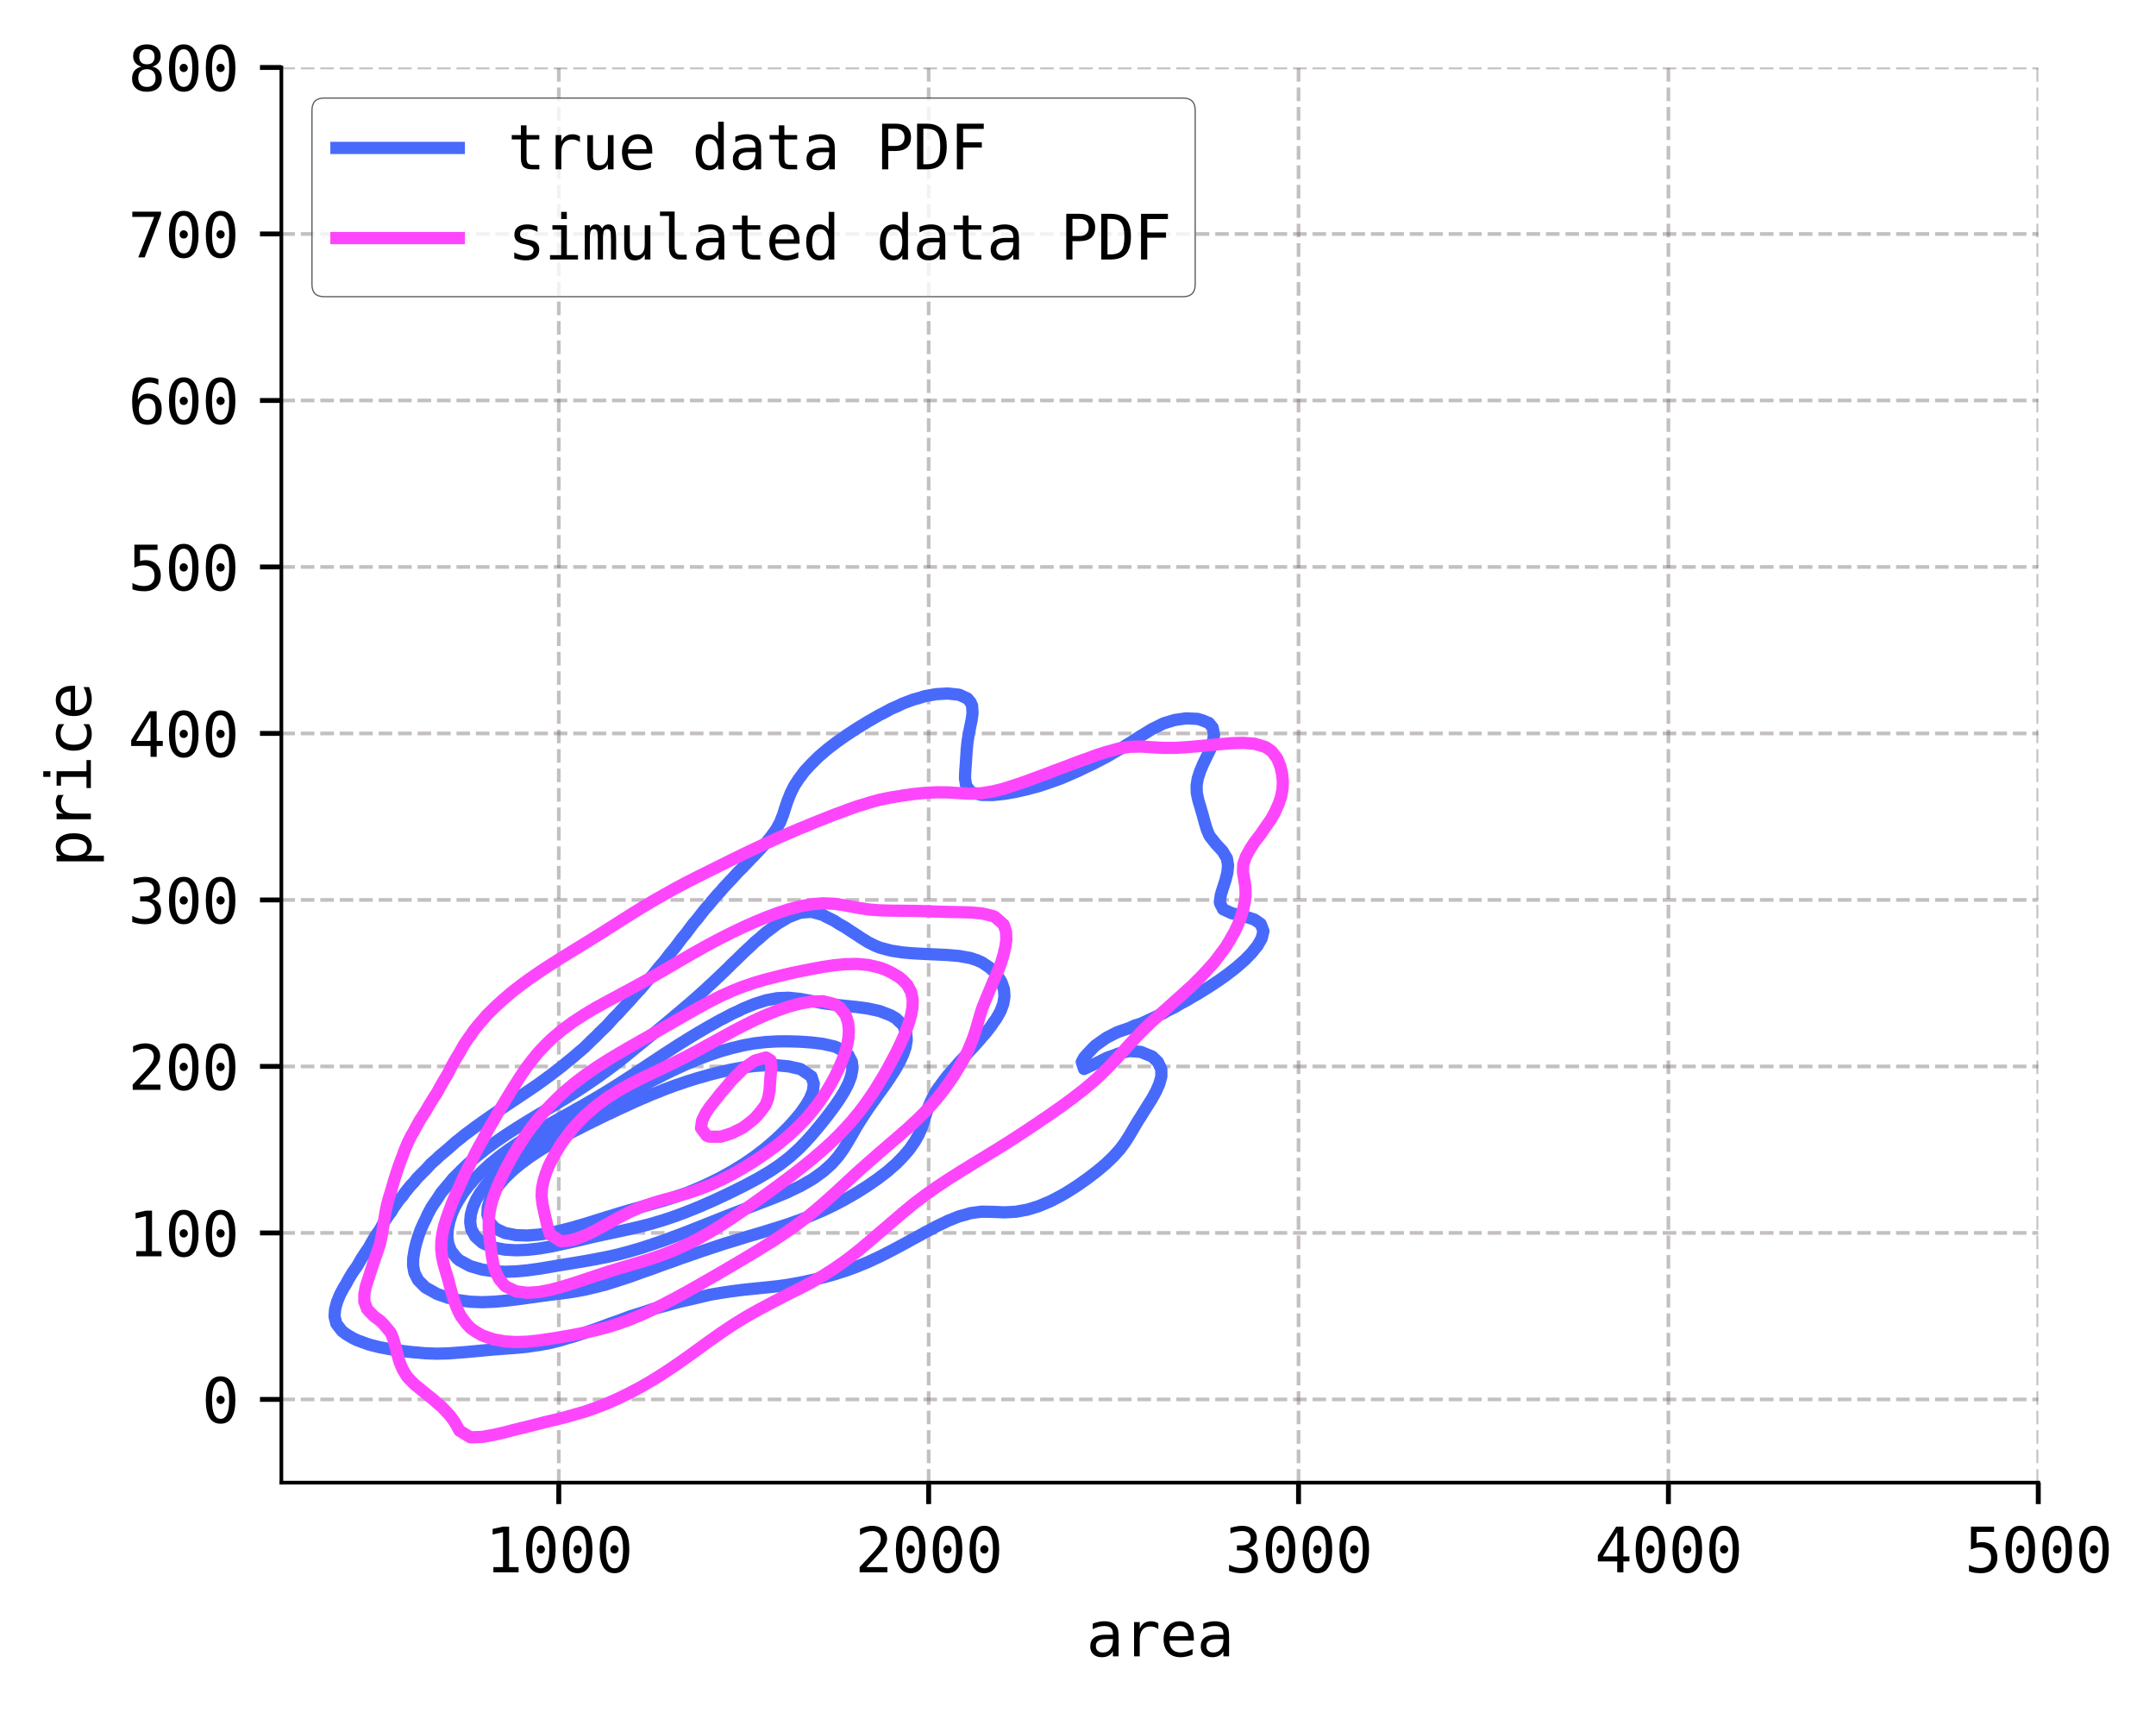 <?xml version="1.0" encoding="utf-8" standalone="no"?>
<!DOCTYPE svg PUBLIC "-//W3C//DTD SVG 1.1//EN"
  "http://www.w3.org/Graphics/SVG/1.1/DTD/svg11.dtd">
<svg xmlns:xlink="http://www.w3.org/1999/xlink" width="352.403pt" height="279.968pt" viewBox="0 0 352.403 279.968" xmlns="http://www.w3.org/2000/svg" version="1.1">
 <defs>
  <style type="text/css">*{stroke-linejoin: round; stroke-linecap: butt}</style>
 </defs>
 <g id="figure_1">
  <g id="patch_1">
   <path d="M 0 279.968 
L 352.403 279.968 
L 352.403 0 
L 0 0 
z
" style="fill: #ffffff"/>
  </g>
  <g id="axes_1">
   <g id="patch_2">
    <path d="M 45.992 242.306 
L 333.162 242.306 
L 333.162 11.026 
L 45.992 11.026 
z
" style="fill: #ffffff"/>
   </g>
   <g id="matplotlib.axis_1">
    <g id="xtick_1">
     <g id="line2d_1">
      <path d="M 91.335 242.306 
L 91.335 11.026 
" clip-path="url(#p66139f924a)" style="fill: none; stroke-dasharray: 2.22,0.96; stroke-dashoffset: 0; stroke: #6c6066; stroke-opacity: 0.4; stroke-width: 0.6"/>
     </g>
     <g id="line2d_2">
      <defs>
       <path id="m0b589cfbd1" d="M 0 0 
L 0 3.5 
" style="stroke: #000000; stroke-width: 0.8"/>
      </defs>
      <g>
       <use xlink:href="#m0b589cfbd1" x="91.335" y="242.306" style="stroke: #000000; stroke-width: 0.8"/>
      </g>
     </g>
     <g id="text_1">
      <!-- 1000 -->
      <g transform="translate(79.294 256.957) scale(0.1 -0.1)">
       <defs>
        <path id="DejaVuSansMono-31" d="M 844 531 
L 1825 531 
L 1825 4097 
L 769 3859 
L 769 4434 
L 1819 4666 
L 2450 4666 
L 2450 531 
L 3419 531 
L 3419 0 
L 844 0 
L 844 531 
z
" transform="scale(0.016)"/>
        <path id="DejaVuSansMono-30" d="M 1509 2344 
Q 1509 2516 1629 2641 
Q 1750 2766 1919 2766 
Q 2094 2766 2219 2641 
Q 2344 2516 2344 2344 
Q 2344 2169 2220 2047 
Q 2097 1925 1919 1925 
Q 1744 1925 1626 2044 
Q 1509 2163 1509 2344 
z
M 1925 4250 
Q 1484 4250 1267 3775 
Q 1050 3300 1050 2328 
Q 1050 1359 1267 884 
Q 1484 409 1925 409 
Q 2369 409 2586 884 
Q 2803 1359 2803 2328 
Q 2803 3300 2586 3775 
Q 2369 4250 1925 4250 
z
M 1925 4750 
Q 2672 4750 3055 4137 
Q 3438 3525 3438 2328 
Q 3438 1134 3055 521 
Q 2672 -91 1925 -91 
Q 1178 -91 797 521 
Q 416 1134 416 2328 
Q 416 3525 797 4137 
Q 1178 4750 1925 4750 
z
" transform="scale(0.016)"/>
       </defs>
       <use xlink:href="#DejaVuSansMono-31"/>
       <use xlink:href="#DejaVuSansMono-30" x="60.205"/>
       <use xlink:href="#DejaVuSansMono-30" x="120.41"/>
       <use xlink:href="#DejaVuSansMono-30" x="180.615"/>
      </g>
     </g>
    </g>
    <g id="xtick_2">
     <g id="line2d_3">
      <path d="M 151.792 242.306 
L 151.792 11.026 
" clip-path="url(#p66139f924a)" style="fill: none; stroke-dasharray: 2.22,0.96; stroke-dashoffset: 0; stroke: #6c6066; stroke-opacity: 0.4; stroke-width: 0.6"/>
     </g>
     <g id="line2d_4">
      <g>
       <use xlink:href="#m0b589cfbd1" x="151.792" y="242.306" style="stroke: #000000; stroke-width: 0.8"/>
      </g>
     </g>
     <g id="text_2">
      <!-- 2000 -->
      <g transform="translate(139.751 256.957) scale(0.1 -0.1)">
       <defs>
        <path id="DejaVuSansMono-32" d="M 1166 531 
L 3309 531 
L 3309 0 
L 475 0 
L 475 531 
Q 1059 1147 1496 1619 
Q 1934 2091 2100 2284 
Q 2413 2666 2522 2902 
Q 2631 3138 2631 3384 
Q 2631 3775 2401 3997 
Q 2172 4219 1772 4219 
Q 1488 4219 1175 4116 
Q 863 4013 513 3803 
L 513 4441 
Q 834 4594 1145 4672 
Q 1456 4750 1759 4750 
Q 2444 4750 2861 4386 
Q 3278 4022 3278 3431 
Q 3278 3131 3139 2831 
Q 3000 2531 2688 2169 
Q 2513 1966 2180 1606 
Q 1847 1247 1166 531 
z
" transform="scale(0.016)"/>
       </defs>
       <use xlink:href="#DejaVuSansMono-32"/>
       <use xlink:href="#DejaVuSansMono-30" x="60.205"/>
       <use xlink:href="#DejaVuSansMono-30" x="120.41"/>
       <use xlink:href="#DejaVuSansMono-30" x="180.615"/>
      </g>
     </g>
    </g>
    <g id="xtick_3">
     <g id="line2d_5">
      <path d="M 212.249 242.306 
L 212.249 11.026 
" clip-path="url(#p66139f924a)" style="fill: none; stroke-dasharray: 2.22,0.96; stroke-dashoffset: 0; stroke: #6c6066; stroke-opacity: 0.4; stroke-width: 0.6"/>
     </g>
     <g id="line2d_6">
      <g>
       <use xlink:href="#m0b589cfbd1" x="212.249" y="242.306" style="stroke: #000000; stroke-width: 0.8"/>
      </g>
     </g>
     <g id="text_3">
      <!-- 3000 -->
      <g transform="translate(200.208 256.957) scale(0.1 -0.1)">
       <defs>
        <path id="DejaVuSansMono-33" d="M 2425 2497 
Q 2884 2375 3128 2064 
Q 3372 1753 3372 1288 
Q 3372 644 2939 276 
Q 2506 -91 1741 -91 
Q 1419 -91 1084 -31 
Q 750 28 428 141 
L 428 769 
Q 747 603 1056 522 
Q 1366 441 1672 441 
Q 2191 441 2469 675 
Q 2747 909 2747 1350 
Q 2747 1756 2469 1995 
Q 2191 2234 1716 2234 
L 1234 2234 
L 1234 2753 
L 1716 2753 
Q 2150 2753 2394 2943 
Q 2638 3134 2638 3475 
Q 2638 3834 2411 4026 
Q 2184 4219 1766 4219 
Q 1488 4219 1191 4156 
Q 894 4094 569 3969 
L 569 4550 
Q 947 4650 1242 4700 
Q 1538 4750 1766 4750 
Q 2447 4750 2855 4408 
Q 3263 4066 3263 3500 
Q 3263 3116 3048 2859 
Q 2834 2603 2425 2497 
z
" transform="scale(0.016)"/>
       </defs>
       <use xlink:href="#DejaVuSansMono-33"/>
       <use xlink:href="#DejaVuSansMono-30" x="60.205"/>
       <use xlink:href="#DejaVuSansMono-30" x="120.41"/>
       <use xlink:href="#DejaVuSansMono-30" x="180.615"/>
      </g>
     </g>
    </g>
    <g id="xtick_4">
     <g id="line2d_7">
      <path d="M 272.705 242.306 
L 272.705 11.026 
" clip-path="url(#p66139f924a)" style="fill: none; stroke-dasharray: 2.22,0.96; stroke-dashoffset: 0; stroke: #6c6066; stroke-opacity: 0.4; stroke-width: 0.6"/>
     </g>
     <g id="line2d_8">
      <g>
       <use xlink:href="#m0b589cfbd1" x="272.705" y="242.306" style="stroke: #000000; stroke-width: 0.8"/>
      </g>
     </g>
     <g id="text_4">
      <!-- 4000 -->
      <g transform="translate(260.665 256.957) scale(0.1 -0.1)">
       <defs>
        <path id="DejaVuSansMono-34" d="M 2297 4091 
L 825 1625 
L 2297 1625 
L 2297 4091 
z
M 2194 4666 
L 2925 4666 
L 2925 1625 
L 3547 1625 
L 3547 1113 
L 2925 1113 
L 2925 0 
L 2297 0 
L 2297 1113 
L 319 1113 
L 319 1709 
L 2194 4666 
z
" transform="scale(0.016)"/>
       </defs>
       <use xlink:href="#DejaVuSansMono-34"/>
       <use xlink:href="#DejaVuSansMono-30" x="60.205"/>
       <use xlink:href="#DejaVuSansMono-30" x="120.41"/>
       <use xlink:href="#DejaVuSansMono-30" x="180.615"/>
      </g>
     </g>
    </g>
    <g id="xtick_5">
     <g id="line2d_9">
      <path d="M 333.162 242.306 
L 333.162 11.026 
" clip-path="url(#p66139f924a)" style="fill: none; stroke-dasharray: 2.22,0.96; stroke-dashoffset: 0; stroke: #6c6066; stroke-opacity: 0.4; stroke-width: 0.6"/>
     </g>
     <g id="line2d_10">
      <g>
       <use xlink:href="#m0b589cfbd1" x="333.162" y="242.306" style="stroke: #000000; stroke-width: 0.8"/>
      </g>
     </g>
     <g id="text_5">
      <!-- 5000 -->
      <g transform="translate(321.122 256.957) scale(0.1 -0.1)">
       <defs>
        <path id="DejaVuSansMono-35" d="M 647 4666 
L 3009 4666 
L 3009 4134 
L 1222 4134 
L 1222 2988 
Q 1356 3038 1492 3061 
Q 1628 3084 1766 3084 
Q 2491 3084 2916 2656 
Q 3341 2228 3341 1497 
Q 3341 759 2895 334 
Q 2450 -91 1678 -91 
Q 1306 -91 998 -41 
Q 691 9 447 109 
L 447 750 
Q 734 594 1025 517 
Q 1316 441 1619 441 
Q 2141 441 2423 716 
Q 2706 991 2706 1497 
Q 2706 1997 2414 2275 
Q 2122 2553 1600 2553 
Q 1347 2553 1106 2495 
Q 866 2438 647 2322 
L 647 4666 
z
" transform="scale(0.016)"/>
       </defs>
       <use xlink:href="#DejaVuSansMono-35"/>
       <use xlink:href="#DejaVuSansMono-30" x="60.205"/>
       <use xlink:href="#DejaVuSansMono-30" x="120.41"/>
       <use xlink:href="#DejaVuSansMono-30" x="180.615"/>
      </g>
     </g>
    </g>
    <g id="text_6">
     <!-- area -->
     <g transform="translate(177.537 270.689) scale(0.1 -0.1)">
      <defs>
       <path id="DejaVuSansMono-61" d="M 2194 1759 
L 2003 1759 
Q 1500 1759 1245 1582 
Q 991 1406 991 1056 
Q 991 741 1181 566 
Q 1372 391 1709 391 
Q 2184 391 2456 720 
Q 2728 1050 2731 1631 
L 2731 1759 
L 2194 1759 
z
M 3309 1997 
L 3309 0 
L 2731 0 
L 2731 519 
Q 2547 206 2267 57 
Q 1988 -91 1588 -91 
Q 1053 -91 734 211 
Q 416 513 416 1019 
Q 416 1603 808 1906 
Q 1200 2209 1959 2209 
L 2731 2209 
L 2731 2300 
Q 2728 2719 2518 2908 
Q 2309 3097 1850 3097 
Q 1556 3097 1256 3012 
Q 956 2928 672 2766 
L 672 3341 
Q 991 3463 1283 3523 
Q 1575 3584 1850 3584 
Q 2284 3584 2592 3456 
Q 2900 3328 3091 3072 
Q 3209 2916 3259 2686 
Q 3309 2456 3309 1997 
z
" transform="scale(0.016)"/>
       <path id="DejaVuSansMono-72" d="M 3609 2778 
Q 3425 2922 3234 2987 
Q 3044 3053 2816 3053 
Q 2278 3053 1993 2715 
Q 1709 2378 1709 1741 
L 1709 0 
L 1131 0 
L 1131 3500 
L 1709 3500 
L 1709 2816 
Q 1853 3188 2151 3386 
Q 2450 3584 2859 3584 
Q 3072 3584 3256 3531 
Q 3441 3478 3609 3366 
L 3609 2778 
z
" transform="scale(0.016)"/>
       <path id="DejaVuSansMono-65" d="M 3475 1894 
L 3475 1613 
L 984 1613 
L 984 1594 
Q 984 1022 1282 709 
Q 1581 397 2125 397 
Q 2400 397 2700 484 
Q 3000 572 3341 750 
L 3341 178 
Q 3013 44 2708 -23 
Q 2403 -91 2119 -91 
Q 1303 -91 843 398 
Q 384 888 384 1747 
Q 384 2584 834 3084 
Q 1284 3584 2034 3584 
Q 2703 3584 3089 3131 
Q 3475 2678 3475 1894 
z
M 2900 2063 
Q 2888 2569 2661 2833 
Q 2434 3097 2009 3097 
Q 1594 3097 1325 2822 
Q 1056 2547 1006 2059 
L 2900 2063 
z
" transform="scale(0.016)"/>
      </defs>
      <use xlink:href="#DejaVuSansMono-61"/>
      <use xlink:href="#DejaVuSansMono-72" x="60.205"/>
      <use xlink:href="#DejaVuSansMono-65" x="120.41"/>
      <use xlink:href="#DejaVuSansMono-61" x="180.615"/>
     </g>
    </g>
   </g>
   <g id="matplotlib.axis_2">
    <g id="ytick_1">
     <g id="line2d_11">
      <path d="M 45.992 228.701 
L 333.162 228.701 
" clip-path="url(#p66139f924a)" style="fill: none; stroke-dasharray: 2.22,0.96; stroke-dashoffset: 0; stroke: #6c6066; stroke-opacity: 0.4; stroke-width: 0.6"/>
     </g>
     <g id="line2d_12">
      <defs>
       <path id="m612f38dab4" d="M 0 0 
L -3.5 0 
" style="stroke: #000000; stroke-width: 0.8"/>
      </defs>
      <g>
       <use xlink:href="#m612f38dab4" x="45.992" y="228.701" style="stroke: #000000; stroke-width: 0.8"/>
      </g>
     </g>
     <g id="text_7">
      <!-- 0 -->
      <g transform="translate(32.972 232.527) scale(0.1 -0.1)">
       <use xlink:href="#DejaVuSansMono-30"/>
      </g>
     </g>
    </g>
    <g id="ytick_2">
     <g id="line2d_13">
      <path d="M 45.992 201.492 
L 333.162 201.492 
" clip-path="url(#p66139f924a)" style="fill: none; stroke-dasharray: 2.22,0.96; stroke-dashoffset: 0; stroke: #6c6066; stroke-opacity: 0.4; stroke-width: 0.6"/>
     </g>
     <g id="line2d_14">
      <g>
       <use xlink:href="#m612f38dab4" x="45.992" y="201.492" style="stroke: #000000; stroke-width: 0.8"/>
      </g>
     </g>
     <g id="text_8">
      <!-- 100 -->
      <g transform="translate(20.931 205.317) scale(0.1 -0.1)">
       <use xlink:href="#DejaVuSansMono-31"/>
       <use xlink:href="#DejaVuSansMono-30" x="60.205"/>
       <use xlink:href="#DejaVuSansMono-30" x="120.41"/>
      </g>
     </g>
    </g>
    <g id="ytick_3">
     <g id="line2d_15">
      <path d="M 45.992 174.282 
L 333.162 174.282 
" clip-path="url(#p66139f924a)" style="fill: none; stroke-dasharray: 2.22,0.96; stroke-dashoffset: 0; stroke: #6c6066; stroke-opacity: 0.4; stroke-width: 0.6"/>
     </g>
     <g id="line2d_16">
      <g>
       <use xlink:href="#m612f38dab4" x="45.992" y="174.282" style="stroke: #000000; stroke-width: 0.8"/>
      </g>
     </g>
     <g id="text_9">
      <!-- 200 -->
      <g transform="translate(20.931 178.108) scale(0.1 -0.1)">
       <use xlink:href="#DejaVuSansMono-32"/>
       <use xlink:href="#DejaVuSansMono-30" x="60.205"/>
       <use xlink:href="#DejaVuSansMono-30" x="120.41"/>
      </g>
     </g>
    </g>
    <g id="ytick_4">
     <g id="line2d_17">
      <path d="M 45.992 147.073 
L 333.162 147.073 
" clip-path="url(#p66139f924a)" style="fill: none; stroke-dasharray: 2.22,0.96; stroke-dashoffset: 0; stroke: #6c6066; stroke-opacity: 0.4; stroke-width: 0.6"/>
     </g>
     <g id="line2d_18">
      <g>
       <use xlink:href="#m612f38dab4" x="45.992" y="147.073" style="stroke: #000000; stroke-width: 0.8"/>
      </g>
     </g>
     <g id="text_10">
      <!-- 300 -->
      <g transform="translate(20.931 150.899) scale(0.1 -0.1)">
       <use xlink:href="#DejaVuSansMono-33"/>
       <use xlink:href="#DejaVuSansMono-30" x="60.205"/>
       <use xlink:href="#DejaVuSansMono-30" x="120.41"/>
      </g>
     </g>
    </g>
    <g id="ytick_5">
     <g id="line2d_19">
      <path d="M 45.992 119.863 
L 333.162 119.863 
" clip-path="url(#p66139f924a)" style="fill: none; stroke-dasharray: 2.22,0.96; stroke-dashoffset: 0; stroke: #6c6066; stroke-opacity: 0.4; stroke-width: 0.6"/>
     </g>
     <g id="line2d_20">
      <g>
       <use xlink:href="#m612f38dab4" x="45.992" y="119.863" style="stroke: #000000; stroke-width: 0.8"/>
      </g>
     </g>
     <g id="text_11">
      <!-- 400 -->
      <g transform="translate(20.931 123.689) scale(0.1 -0.1)">
       <use xlink:href="#DejaVuSansMono-34"/>
       <use xlink:href="#DejaVuSansMono-30" x="60.205"/>
       <use xlink:href="#DejaVuSansMono-30" x="120.41"/>
      </g>
     </g>
    </g>
    <g id="ytick_6">
     <g id="line2d_21">
      <path d="M 45.992 92.654 
L 333.162 92.654 
" clip-path="url(#p66139f924a)" style="fill: none; stroke-dasharray: 2.22,0.96; stroke-dashoffset: 0; stroke: #6c6066; stroke-opacity: 0.4; stroke-width: 0.6"/>
     </g>
     <g id="line2d_22">
      <g>
       <use xlink:href="#m612f38dab4" x="45.992" y="92.654" style="stroke: #000000; stroke-width: 0.8"/>
      </g>
     </g>
     <g id="text_12">
      <!-- 500 -->
      <g transform="translate(20.931 96.48) scale(0.1 -0.1)">
       <use xlink:href="#DejaVuSansMono-35"/>
       <use xlink:href="#DejaVuSansMono-30" x="60.205"/>
       <use xlink:href="#DejaVuSansMono-30" x="120.41"/>
      </g>
     </g>
    </g>
    <g id="ytick_7">
     <g id="line2d_23">
      <path d="M 45.992 65.445 
L 333.162 65.445 
" clip-path="url(#p66139f924a)" style="fill: none; stroke-dasharray: 2.22,0.96; stroke-dashoffset: 0; stroke: #6c6066; stroke-opacity: 0.4; stroke-width: 0.6"/>
     </g>
     <g id="line2d_24">
      <g>
       <use xlink:href="#m612f38dab4" x="45.992" y="65.445" style="stroke: #000000; stroke-width: 0.8"/>
      </g>
     </g>
     <g id="text_13">
      <!-- 600 -->
      <g transform="translate(20.931 69.27) scale(0.1 -0.1)">
       <defs>
        <path id="DejaVuSansMono-36" d="M 3097 4563 
L 3097 3981 
Q 2900 4097 2678 4158 
Q 2456 4219 2216 4219 
Q 1616 4219 1306 3767 
Q 997 3316 997 2438 
Q 1147 2750 1412 2917 
Q 1678 3084 2022 3084 
Q 2697 3084 3067 2670 
Q 3438 2256 3438 1497 
Q 3438 741 3056 325 
Q 2675 -91 1984 -91 
Q 1172 -91 794 492 
Q 416 1075 416 2328 
Q 416 3509 870 4129 
Q 1325 4750 2188 4750 
Q 2419 4750 2650 4701 
Q 2881 4653 3097 4563 
z
M 1972 2591 
Q 1569 2591 1337 2300 
Q 1106 2009 1106 1497 
Q 1106 984 1337 693 
Q 1569 403 1972 403 
Q 2391 403 2603 679 
Q 2816 956 2816 1497 
Q 2816 2041 2603 2316 
Q 2391 2591 1972 2591 
z
" transform="scale(0.016)"/>
       </defs>
       <use xlink:href="#DejaVuSansMono-36"/>
       <use xlink:href="#DejaVuSansMono-30" x="60.205"/>
       <use xlink:href="#DejaVuSansMono-30" x="120.41"/>
      </g>
     </g>
    </g>
    <g id="ytick_8">
     <g id="line2d_25">
      <path d="M 45.992 38.235 
L 333.162 38.235 
" clip-path="url(#p66139f924a)" style="fill: none; stroke-dasharray: 2.22,0.96; stroke-dashoffset: 0; stroke: #6c6066; stroke-opacity: 0.4; stroke-width: 0.6"/>
     </g>
     <g id="line2d_26">
      <g>
       <use xlink:href="#m612f38dab4" x="45.992" y="38.235" style="stroke: #000000; stroke-width: 0.8"/>
      </g>
     </g>
     <g id="text_14">
      <!-- 700 -->
      <g transform="translate(20.931 42.061) scale(0.1 -0.1)">
       <defs>
        <path id="DejaVuSansMono-37" d="M 434 4666 
L 3372 4666 
L 3372 4397 
L 1703 0 
L 1044 0 
L 2669 4134 
L 434 4134 
L 434 4666 
z
" transform="scale(0.016)"/>
       </defs>
       <use xlink:href="#DejaVuSansMono-37"/>
       <use xlink:href="#DejaVuSansMono-30" x="60.205"/>
       <use xlink:href="#DejaVuSansMono-30" x="120.41"/>
      </g>
     </g>
    </g>
    <g id="ytick_9">
     <g id="line2d_27">
      <path d="M 45.992 11.026 
L 333.162 11.026 
" clip-path="url(#p66139f924a)" style="fill: none; stroke-dasharray: 2.22,0.96; stroke-dashoffset: 0; stroke: #6c6066; stroke-opacity: 0.4; stroke-width: 0.6"/>
     </g>
     <g id="line2d_28">
      <g>
       <use xlink:href="#m612f38dab4" x="45.992" y="11.026" style="stroke: #000000; stroke-width: 0.8"/>
      </g>
     </g>
     <g id="text_15">
      <!-- 800 -->
      <g transform="translate(20.931 14.852) scale(0.1 -0.1)">
       <defs>
        <path id="DejaVuSansMono-38" d="M 1925 2216 
Q 1503 2216 1273 1980 
Q 1044 1744 1044 1313 
Q 1044 881 1276 642 
Q 1509 403 1925 403 
Q 2350 403 2579 639 
Q 2809 875 2809 1313 
Q 2809 1741 2576 1978 
Q 2344 2216 1925 2216 
z
M 1375 2478 
Q 972 2581 745 2862 
Q 519 3144 519 3541 
Q 519 4097 897 4423 
Q 1275 4750 1925 4750 
Q 2578 4750 2956 4423 
Q 3334 4097 3334 3541 
Q 3334 3144 3107 2862 
Q 2881 2581 2478 2478 
Q 2947 2375 3195 2062 
Q 3444 1750 3444 1253 
Q 3444 622 3041 265 
Q 2638 -91 1925 -91 
Q 1213 -91 811 264 
Q 409 619 409 1247 
Q 409 1747 657 2061 
Q 906 2375 1375 2478 
z
M 1147 3481 
Q 1147 3106 1347 2909 
Q 1547 2713 1925 2713 
Q 2306 2713 2506 2909 
Q 2706 3106 2706 3481 
Q 2706 3863 2507 4063 
Q 2309 4263 1925 4263 
Q 1547 4263 1347 4061 
Q 1147 3859 1147 3481 
z
" transform="scale(0.016)"/>
       </defs>
       <use xlink:href="#DejaVuSansMono-38"/>
       <use xlink:href="#DejaVuSansMono-30" x="60.205"/>
       <use xlink:href="#DejaVuSansMono-30" x="120.41"/>
      </g>
     </g>
    </g>
    <g id="text_16">
     <!-- price -->
     <g transform="translate(14.852 141.717) rotate(-90) scale(0.1 -0.1)">
      <defs>
       <path id="DejaVuSansMono-70" d="M 1172 441 
L 1172 -1331 
L 594 -1331 
L 594 3500 
L 1172 3500 
L 1172 3053 
Q 1316 3313 1555 3448 
Q 1794 3584 2106 3584 
Q 2741 3584 3102 3093 
Q 3463 2603 3463 1734 
Q 3463 881 3100 395 
Q 2738 -91 2106 -91 
Q 1788 -91 1548 45 
Q 1309 181 1172 441 
z
M 2859 1747 
Q 2859 2416 2648 2756 
Q 2438 3097 2022 3097 
Q 1603 3097 1387 2755 
Q 1172 2413 1172 1747 
Q 1172 1084 1387 740 
Q 1603 397 2022 397 
Q 2438 397 2648 737 
Q 2859 1078 2859 1747 
z
" transform="scale(0.016)"/>
       <path id="DejaVuSansMono-69" d="M 800 3500 
L 2272 3500 
L 2272 447 
L 3413 447 
L 3413 0 
L 556 0 
L 556 447 
L 1697 447 
L 1697 3053 
L 800 3053 
L 800 3500 
z
M 1697 4863 
L 2272 4863 
L 2272 4134 
L 1697 4134 
L 1697 4863 
z
" transform="scale(0.016)"/>
       <path id="DejaVuSansMono-63" d="M 3316 178 
Q 3084 44 2839 -23 
Q 2594 -91 2338 -91 
Q 1525 -91 1067 396 
Q 609 884 609 1747 
Q 609 2609 1067 3096 
Q 1525 3584 2338 3584 
Q 2591 3584 2831 3518 
Q 3072 3453 3316 3316 
L 3316 2713 
Q 3088 2916 2858 3006 
Q 2628 3097 2338 3097 
Q 1797 3097 1506 2747 
Q 1216 2397 1216 1747 
Q 1216 1100 1508 748 
Q 1800 397 2338 397 
Q 2638 397 2875 489 
Q 3113 581 3316 775 
L 3316 178 
z
" transform="scale(0.016)"/>
      </defs>
      <use xlink:href="#DejaVuSansMono-70"/>
      <use xlink:href="#DejaVuSansMono-72" x="60.205"/>
      <use xlink:href="#DejaVuSansMono-69" x="120.41"/>
      <use xlink:href="#DejaVuSansMono-63" x="180.615"/>
      <use xlink:href="#DejaVuSansMono-65" x="240.82"/>
     </g>
    </g>
   </g>
   <g id="QuadContourSet_1">
    <path d="M 69.525 221.159 
L 71.382 221.226 
L 73.238 221.182 
L 74.635 221.074 
L 75.094 221.047 
L 76.95 220.89 
L 78.806 220.713 
L 80.662 220.546 
L 82.519 220.405 
L 84.375 220.27 
L 86.231 220.086 
L 87.505 219.886 
L 88.087 219.815 
L 89.943 219.473 
L 91.8 219.003 
L 92.739 218.698 
L 93.656 218.453 
L 95.512 217.848 
L 96.402 217.51 
L 97.368 217.195 
L 99.224 216.505 
L 99.696 216.322 
L 101.08 215.85 
L 102.937 215.147 
L 102.975 215.134 
L 104.793 214.573 
L 106.649 213.946 
L 106.649 213.946 
L 108.505 213.461 
L 110.361 212.942 
L 111.044 212.758 
L 112.217 212.488 
L 114.074 212.063 
L 115.93 211.62 
L 116.182 211.57 
L 117.786 211.297 
L 119.642 211.018 
L 121.498 210.785 
L 123.355 210.592 
L 125.211 210.406 
L 125.41 210.382 
L 127.067 210.208 
L 128.923 209.945 
L 130.779 209.613 
L 132.635 209.217 
L 132.726 209.194 
L 134.492 208.783 
L 136.348 208.271 
L 137.155 208.006 
L 138.204 207.682 
L 140.06 207.003 
L 140.495 206.817 
L 141.916 206.238 
L 143.21 205.629 
L 143.773 205.373 
L 145.6 204.441 
L 145.629 204.427 
L 147.485 203.44 
L 147.83 203.253 
L 149.341 202.421 
L 150.006 202.065 
L 151.197 201.403 
L 152.222 200.877 
L 153.053 200.425 
L 154.596 199.689 
L 154.91 199.527 
L 156.766 198.786 
L 157.818 198.501 
L 158.622 198.254 
L 160.478 198.014 
L 162.334 198.046 
L 164.19 198.131 
L 166.047 198.03 
L 167.903 197.691 
L 169.155 197.313 
L 169.759 197.123 
L 171.615 196.35 
L 172.065 196.125 
L 173.471 195.385 
L 174.241 194.937 
L 175.328 194.261 
L 176.116 193.749 
L 177.184 192.998 
L 177.804 192.56 
L 179.04 191.608 
L 179.353 191.372 
L 180.765 190.184 
L 180.896 190.055 
L 181.999 188.996 
L 182.752 188.158 
L 183.07 187.808 
L 183.944 186.62 
L 184.608 185.566 
L 184.688 185.432 
L 185.38 184.244 
L 186.089 183.056 
L 186.465 182.494 
L 186.839 181.868 
L 187.595 180.68 
L 188.321 179.516 
L 188.335 179.492 
L 188.984 178.303 
L 189.5 177.115 
L 189.825 175.927 
L 189.821 174.739 
L 189.251 173.551 
L 188.321 172.662 
L 187.581 172.363 
L 186.465 171.902 
L 184.608 171.769 
L 182.752 172.189 
L 182.358 172.363 
L 180.896 172.89 
L 179.584 173.551 
L 179.04 173.822 
L 177.184 174.699 
L 176.816 173.551 
L 177.184 172.862 
L 177.615 172.363 
L 178.73 171.175 
L 179.04 170.875 
L 180.297 169.987 
L 180.896 169.579 
L 182.396 168.799 
L 182.752 168.639 
L 184.608 168.005 
L 185.452 167.611 
L 186.465 167.294 
L 188.321 166.444 
L 188.352 166.423 
L 190.177 165.562 
L 190.701 165.235 
L 192.033 164.581 
L 192.92 164.046 
L 193.889 163.545 
L 195.025 162.858 
L 195.746 162.458 
L 197.005 161.67 
L 197.602 161.308 
L 198.847 160.482 
L 199.458 160.068 
L 200.537 159.294 
L 201.314 158.7 
L 202.069 158.106 
L 203.17 157.145 
L 203.431 156.918 
L 204.591 155.73 
L 205.026 155.179 
L 205.549 154.542 
L 206.222 153.354 
L 206.515 152.166 
L 206.052 150.978 
L 205.026 150.274 
L 203.539 149.789 
L 203.17 149.688 
L 201.314 149.237 
L 199.925 148.601 
L 199.458 147.706 
L 199.38 147.413 
L 199.458 146.879 
L 199.549 146.225 
L 199.921 145.037 
L 200.301 143.849 
L 200.605 142.661 
L 200.735 141.473 
L 200.539 140.285 
L 199.837 139.097 
L 199.458 138.698 
L 198.735 137.909 
L 197.787 136.721 
L 197.602 136.394 
L 197.247 135.532 
L 196.893 134.344 
L 196.572 133.156 
L 196.223 131.968 
L 195.87 130.78 
L 195.746 130.191 
L 195.62 129.592 
L 195.582 128.404 
L 195.746 127.414 
L 195.778 127.216 
L 196.162 126.028 
L 196.662 124.84 
L 197.238 123.652 
L 197.602 122.91 
L 197.812 122.464 
L 198.232 121.275 
L 198.441 120.087 
L 198.204 118.899 
L 197.602 118.157 
L 196.515 117.711 
L 195.746 117.484 
L 193.889 117.398 
L 192.033 117.658 
L 191.861 117.711 
L 190.177 118.225 
L 188.83 118.899 
L 188.321 119.136 
L 186.783 120.087 
L 186.465 120.26 
L 184.911 121.275 
L 184.608 121.443 
L 182.991 122.464 
L 182.752 122.591 
L 180.942 123.652 
L 180.896 123.675 
L 179.04 124.639 
L 178.665 124.84 
L 177.184 125.535 
L 176.163 126.028 
L 175.328 126.389 
L 173.471 127.198 
L 173.427 127.216 
L 171.615 127.864 
L 170.006 128.404 
L 169.759 128.48 
L 167.903 128.981 
L 166.047 129.403 
L 165.003 129.592 
L 164.19 129.729 
L 162.334 129.926 
L 160.478 129.916 
L 159.108 129.592 
L 158.622 129.356 
L 157.92 128.404 
L 157.729 127.216 
L 157.773 126.028 
L 157.862 124.84 
L 157.938 123.652 
L 158.016 122.464 
L 158.138 121.275 
L 158.323 120.087 
L 158.557 118.899 
L 158.622 118.572 
L 158.808 117.711 
L 158.965 116.523 
L 158.889 115.335 
L 158.622 114.736 
L 158.112 114.147 
L 156.766 113.534 
L 154.91 113.338 
L 153.053 113.442 
L 151.197 113.765 
L 149.953 114.147 
L 149.341 114.305 
L 147.485 115.004 
L 146.828 115.335 
L 145.629 115.857 
L 144.409 116.523 
L 143.773 116.834 
L 142.261 117.711 
L 141.916 117.897 
L 140.288 118.899 
L 140.06 119.035 
L 138.458 120.087 
L 138.204 120.255 
L 136.763 121.275 
L 136.348 121.584 
L 135.211 122.464 
L 134.492 123.075 
L 133.818 123.652 
L 132.635 124.819 
L 132.614 124.84 
L 131.514 126.028 
L 130.779 127.012 
L 130.617 127.216 
L 129.84 128.404 
L 129.244 129.592 
L 128.923 130.412 
L 128.765 130.78 
L 128.366 131.968 
L 127.987 133.156 
L 127.521 134.344 
L 127.067 135.197 
L 126.884 135.532 
L 126.024 136.721 
L 125.211 137.736 
L 125.068 137.909 
L 123.952 139.097 
L 123.355 139.737 
L 122.817 140.285 
L 121.692 141.473 
L 121.498 141.68 
L 120.509 142.661 
L 119.642 143.63 
L 119.425 143.849 
L 118.305 145.037 
L 117.786 145.655 
L 117.244 146.225 
L 116.234 147.413 
L 115.93 147.801 
L 115.212 148.601 
L 114.283 149.789 
L 114.074 150.071 
L 113.301 150.978 
L 112.416 152.166 
L 112.217 152.44 
L 111.456 153.354 
L 110.575 154.542 
L 110.361 154.832 
L 109.602 155.73 
L 108.695 156.918 
L 108.505 157.164 
L 107.676 158.106 
L 106.735 159.294 
L 106.649 159.4 
L 105.654 160.482 
L 104.793 161.532 
L 104.663 161.67 
L 103.553 162.858 
L 102.937 163.581 
L 102.486 164.046 
L 101.4 165.235 
L 101.08 165.595 
L 100.254 166.423 
L 99.224 167.574 
L 99.186 167.611 
L 97.949 168.799 
L 97.368 169.404 
L 96.735 169.987 
L 95.538 171.175 
L 95.512 171.2 
L 94.139 172.363 
L 93.656 172.79 
L 92.711 173.551 
L 91.8 174.303 
L 91.231 174.739 
L 89.943 175.732 
L 89.677 175.927 
L 88.087 177.085 
L 88.044 177.115 
L 86.307 178.303 
L 86.231 178.354 
L 84.528 179.492 
L 84.375 179.592 
L 82.744 180.68 
L 82.519 180.828 
L 80.978 181.868 
L 80.662 182.083 
L 79.251 183.056 
L 78.806 183.375 
L 77.582 184.244 
L 76.95 184.726 
L 75.992 185.432 
L 75.094 186.17 
L 74.507 186.62 
L 73.238 187.748 
L 73.163 187.808 
L 71.753 188.996 
L 71.382 189.371 
L 70.448 190.184 
L 69.525 191.204 
L 69.341 191.372 
L 68.162 192.56 
L 67.669 193.192 
L 67.121 193.749 
L 66.159 194.937 
L 65.813 195.455 
L 65.224 196.125 
L 64.378 197.313 
L 63.957 198.038 
L 63.592 198.501 
L 62.785 199.689 
L 62.143 200.877 
L 62.101 200.958 
L 61.325 202.065 
L 60.627 203.253 
L 60.244 203.965 
L 59.902 204.441 
L 59.115 205.629 
L 58.43 206.817 
L 58.388 206.893 
L 57.603 208.006 
L 56.895 209.194 
L 56.532 209.893 
L 56.21 210.382 
L 55.576 211.57 
L 55.092 212.758 
L 54.77 213.946 
L 54.681 215.134 
L 54.974 216.322 
L 55.885 217.51 
L 56.532 218.006 
L 57.685 218.698 
L 58.388 219.032 
L 60.244 219.708 
L 60.911 219.886 
L 62.101 220.18 
L 63.957 220.527 
L 65.813 220.795 
L 67.669 221.004 
L 68.58 221.074 
L 69.525 221.159 
z
" clip-path="url(#p66139f924a)" style="fill: none; stroke: #486afb; stroke-width: 2"/>
    <path d="M 78.806 212.815 
L 80.263 212.758 
L 80.662 212.744 
L 82.519 212.582 
L 84.375 212.358 
L 86.231 212.107 
L 88.087 211.851 
L 89.943 211.601 
L 90.178 211.57 
L 91.8 211.376 
L 93.656 211.116 
L 95.512 210.781 
L 97.197 210.382 
L 97.368 210.346 
L 99.224 209.86 
L 101.08 209.27 
L 101.294 209.194 
L 102.937 208.663 
L 104.734 208.006 
L 104.793 207.986 
L 106.649 207.341 
L 108.044 206.817 
L 108.505 206.656 
L 110.361 206.001 
L 111.378 205.629 
L 112.217 205.341 
L 114.074 204.695 
L 114.804 204.441 
L 115.93 204.072 
L 117.786 203.456 
L 118.411 203.253 
L 119.642 202.877 
L 121.498 202.304 
L 122.274 202.065 
L 123.355 201.752 
L 125.211 201.198 
L 126.221 200.877 
L 127.067 200.623 
L 128.923 200.022 
L 129.843 199.689 
L 130.779 199.363 
L 132.635 198.633 
L 132.944 198.501 
L 134.492 197.844 
L 135.609 197.313 
L 136.348 196.955 
L 137.931 196.125 
L 138.204 195.974 
L 140.003 194.937 
L 140.06 194.901 
L 141.881 193.749 
L 141.916 193.723 
L 143.588 192.56 
L 143.773 192.414 
L 145.127 191.372 
L 145.629 190.919 
L 146.484 190.184 
L 147.485 189.153 
L 147.645 188.996 
L 148.666 187.808 
L 149.341 186.82 
L 149.488 186.62 
L 150.164 185.432 
L 150.675 184.244 
L 151.063 183.056 
L 151.197 182.586 
L 151.419 181.868 
L 151.845 180.68 
L 152.382 179.492 
L 153.026 178.303 
L 153.053 178.263 
L 153.877 177.115 
L 154.777 175.927 
L 154.91 175.765 
L 155.811 174.739 
L 156.766 173.637 
L 156.846 173.551 
L 157.961 172.363 
L 158.622 171.612 
L 159.046 171.175 
L 160.114 169.987 
L 160.478 169.53 
L 161.134 168.799 
L 162.059 167.611 
L 162.334 167.173 
L 162.876 166.423 
L 163.538 165.235 
L 163.984 164.046 
L 164.181 162.858 
L 164.097 161.67 
L 163.692 160.482 
L 162.926 159.294 
L 162.334 158.664 
L 161.734 158.106 
L 160.478 157.269 
L 159.672 156.918 
L 158.622 156.567 
L 156.766 156.234 
L 154.91 156.075 
L 153.053 155.984 
L 151.197 155.904 
L 149.341 155.804 
L 148.418 155.73 
L 147.485 155.644 
L 145.629 155.358 
L 143.773 154.859 
L 142.998 154.542 
L 141.916 153.995 
L 140.869 153.354 
L 140.06 152.812 
L 139.051 152.166 
L 138.204 151.594 
L 137.122 150.978 
L 136.348 150.475 
L 134.963 149.789 
L 134.492 149.523 
L 132.635 149.011 
L 130.779 149.162 
L 129.156 149.789 
L 128.923 149.868 
L 127.067 150.978 
L 127.067 150.978 
L 125.513 152.166 
L 125.211 152.374 
L 124.113 153.354 
L 123.355 153.977 
L 122.782 154.542 
L 121.498 155.728 
L 121.497 155.73 
L 120.295 156.918 
L 119.642 157.522 
L 119.07 158.106 
L 117.838 159.294 
L 117.786 159.34 
L 116.589 160.482 
L 115.93 161.074 
L 115.301 161.67 
L 114.074 162.775 
L 113.985 162.858 
L 112.622 164.046 
L 112.217 164.38 
L 111.224 165.235 
L 110.361 165.95 
L 109.81 166.423 
L 108.505 167.516 
L 108.395 167.611 
L 106.951 168.799 
L 106.649 169.04 
L 105.494 169.987 
L 104.793 170.555 
L 104.036 171.175 
L 102.937 172.069 
L 102.574 172.363 
L 101.095 173.551 
L 101.08 173.562 
L 99.52 174.739 
L 99.224 174.955 
L 97.883 175.927 
L 97.368 176.285 
L 96.167 177.115 
L 95.512 177.545 
L 94.358 178.303 
L 93.656 178.739 
L 92.458 179.492 
L 91.8 179.882 
L 90.489 180.68 
L 89.943 180.994 
L 88.49 181.868 
L 88.087 182.1 
L 86.507 183.056 
L 86.231 183.219 
L 84.582 184.244 
L 84.375 184.373 
L 82.741 185.432 
L 82.519 185.58 
L 81.002 186.62 
L 80.662 186.867 
L 79.374 187.808 
L 78.806 188.264 
L 77.872 188.996 
L 76.95 189.819 
L 76.516 190.184 
L 75.28 191.372 
L 75.094 191.574 
L 74.087 192.56 
L 73.238 193.597 
L 73.096 193.749 
L 72.11 194.937 
L 71.382 196.058 
L 71.329 196.125 
L 70.526 197.313 
L 69.892 198.501 
L 69.525 199.332 
L 69.33 199.689 
L 68.793 200.877 
L 68.359 202.065 
L 68.006 203.253 
L 67.731 204.441 
L 67.669 204.891 
L 67.543 205.629 
L 67.518 206.817 
L 67.669 207.661 
L 67.739 208.006 
L 68.335 209.194 
L 69.513 210.382 
L 69.525 210.391 
L 71.382 211.434 
L 71.732 211.57 
L 73.238 212.09 
L 75.094 212.51 
L 76.95 212.741 
L 77.384 212.758 
L 78.806 212.815 
z
" clip-path="url(#p66139f924a)" style="fill: none; stroke: #486afb; stroke-width: 2"/>
    <path d="M 76.95 206.944 
L 78.806 207.479 
L 80.662 207.753 
L 82.519 207.839 
L 84.375 207.777 
L 86.231 207.603 
L 88.087 207.348 
L 89.943 207.043 
L 91.242 206.817 
L 91.8 206.725 
L 93.656 206.422 
L 95.512 206.112 
L 97.368 205.782 
L 98.121 205.629 
L 99.224 205.418 
L 101.08 204.998 
L 102.937 204.505 
L 103.144 204.441 
L 104.793 203.96 
L 106.649 203.354 
L 106.931 203.253 
L 108.505 202.714 
L 110.247 202.065 
L 110.361 202.024 
L 112.217 201.324 
L 113.344 200.877 
L 114.074 200.592 
L 115.93 199.851 
L 116.341 199.689 
L 117.786 199.118 
L 119.346 198.501 
L 119.642 198.382 
L 121.498 197.672 
L 122.461 197.313 
L 123.355 196.968 
L 125.211 196.262 
L 125.575 196.125 
L 127.067 195.533 
L 128.497 194.937 
L 128.923 194.744 
L 130.779 193.853 
L 130.982 193.749 
L 132.635 192.794 
L 133.012 192.56 
L 134.492 191.489 
L 134.645 191.372 
L 135.955 190.184 
L 136.348 189.746 
L 137.008 188.996 
L 137.858 187.808 
L 138.204 187.246 
L 138.593 186.62 
L 139.286 185.432 
L 139.951 184.244 
L 140.06 184.065 
L 140.696 183.056 
L 141.462 181.868 
L 141.916 181.19 
L 142.276 180.68 
L 143.128 179.492 
L 143.773 178.568 
L 143.971 178.303 
L 144.828 177.115 
L 145.619 175.927 
L 145.629 175.911 
L 146.387 174.739 
L 147.049 173.551 
L 147.485 172.59 
L 147.6 172.363 
L 148.008 171.175 
L 148.21 169.987 
L 148.13 168.799 
L 147.638 167.611 
L 147.485 167.417 
L 146.429 166.423 
L 145.629 165.951 
L 143.773 165.235 
L 143.773 165.235 
L 141.916 164.831 
L 140.06 164.576 
L 138.204 164.385 
L 136.348 164.191 
L 135.24 164.046 
L 134.492 163.934 
L 132.635 163.591 
L 130.779 163.252 
L 128.923 163.058 
L 127.067 163.124 
L 125.211 163.472 
L 123.404 164.046 
L 123.355 164.06 
L 121.498 164.813 
L 120.658 165.235 
L 119.642 165.694 
L 118.282 166.423 
L 117.786 166.663 
L 116.096 167.611 
L 115.93 167.695 
L 114.074 168.778 
L 114.041 168.799 
L 112.217 169.902 
L 112.091 169.987 
L 110.361 171.068 
L 110.206 171.175 
L 108.505 172.271 
L 108.374 172.363 
L 106.649 173.5 
L 106.576 173.551 
L 104.793 174.738 
L 104.79 174.739 
L 102.991 175.927 
L 102.937 175.96 
L 101.151 177.115 
L 101.08 177.157 
L 99.253 178.303 
L 99.224 178.32 
L 97.368 179.437 
L 97.28 179.492 
L 95.512 180.511 
L 95.228 180.68 
L 93.656 181.557 
L 93.119 181.868 
L 91.8 182.593 
L 90.994 183.056 
L 89.943 183.638 
L 88.902 184.244 
L 88.087 184.71 
L 86.889 185.432 
L 86.231 185.831 
L 84.99 186.62 
L 84.375 187.025 
L 83.226 187.808 
L 82.519 188.323 
L 81.609 188.996 
L 80.662 189.77 
L 80.151 190.184 
L 78.86 191.372 
L 78.806 191.428 
L 77.653 192.56 
L 76.95 193.395 
L 76.628 193.749 
L 75.715 194.937 
L 75.094 195.943 
L 74.967 196.125 
L 74.301 197.313 
L 73.797 198.501 
L 73.43 199.689 
L 73.238 200.686 
L 73.194 200.877 
L 73.118 202.065 
L 73.238 203.087 
L 73.26 203.253 
L 73.724 204.441 
L 74.688 205.629 
L 75.094 205.966 
L 76.663 206.817 
L 76.95 206.944 
z
" clip-path="url(#p66139f924a)" style="fill: none; stroke: #486afb; stroke-width: 2"/>
    <path d="M 80.662 203.872 
L 82.519 204.225 
L 84.375 204.326 
L 86.231 204.254 
L 88.087 204.047 
L 89.943 203.735 
L 91.8 203.34 
L 92.177 203.253 
L 93.656 202.925 
L 95.512 202.49 
L 97.308 202.065 
L 97.368 202.051 
L 99.224 201.652 
L 101.08 201.256 
L 102.837 200.877 
L 102.937 200.855 
L 104.793 200.42 
L 106.649 199.933 
L 107.456 199.689 
L 108.505 199.374 
L 110.361 198.749 
L 111.027 198.501 
L 112.217 198.054 
L 114.064 197.313 
L 114.074 197.309 
L 115.93 196.502 
L 116.774 196.125 
L 117.786 195.655 
L 119.311 194.937 
L 119.642 194.772 
L 121.498 193.848 
L 121.7 193.749 
L 123.355 192.865 
L 123.926 192.56 
L 125.211 191.802 
L 125.93 191.372 
L 127.067 190.609 
L 127.682 190.184 
L 128.923 189.213 
L 129.189 188.996 
L 130.501 187.808 
L 130.779 187.534 
L 131.67 186.62 
L 132.635 185.545 
L 132.733 185.432 
L 133.741 184.244 
L 134.492 183.319 
L 134.701 183.056 
L 135.623 181.868 
L 136.348 180.883 
L 136.499 180.68 
L 137.312 179.492 
L 138.04 178.303 
L 138.204 177.974 
L 138.652 177.115 
L 139.101 175.927 
L 139.333 174.739 
L 139.244 173.551 
L 138.632 172.363 
L 138.204 171.963 
L 136.789 171.175 
L 136.348 171.01 
L 134.492 170.594 
L 132.635 170.367 
L 130.779 170.239 
L 128.923 170.179 
L 127.067 170.191 
L 125.211 170.292 
L 123.355 170.503 
L 121.498 170.835 
L 120.11 171.175 
L 119.642 171.278 
L 117.786 171.8 
L 116.142 172.363 
L 115.93 172.428 
L 114.074 173.12 
L 113.091 173.551 
L 112.217 173.896 
L 110.385 174.739 
L 110.361 174.749 
L 108.505 175.645 
L 107.993 175.927 
L 106.649 176.592 
L 105.706 177.115 
L 104.793 177.571 
L 103.469 178.303 
L 102.937 178.569 
L 101.245 179.492 
L 101.08 179.573 
L 99.224 180.564 
L 99.019 180.68 
L 97.368 181.542 
L 96.778 181.868 
L 95.512 182.522 
L 94.53 183.056 
L 93.656 183.509 
L 92.31 184.244 
L 91.8 184.515 
L 90.16 185.432 
L 89.943 185.553 
L 88.124 186.62 
L 88.087 186.642 
L 86.234 187.808 
L 86.231 187.81 
L 84.508 188.996 
L 84.375 189.096 
L 82.953 190.184 
L 82.519 190.557 
L 81.574 191.372 
L 80.662 192.285 
L 80.381 192.56 
L 79.348 193.749 
L 78.806 194.512 
L 78.487 194.937 
L 77.792 196.125 
L 77.283 197.313 
L 76.957 198.501 
L 76.95 198.581 
L 76.851 199.689 
L 76.95 200.395 
L 77.035 200.877 
L 77.682 202.065 
L 78.806 203.081 
L 79.132 203.253 
L 80.662 203.872 
z
" clip-path="url(#p66139f924a)" style="fill: none; stroke: #486afb; stroke-width: 2"/>
    <path d="M 82.519 201.5 
L 84.375 201.858 
L 86.231 201.911 
L 88.087 201.768 
L 89.943 201.478 
L 91.8 201.068 
L 92.515 200.877 
L 93.656 200.583 
L 95.512 200.042 
L 96.649 199.689 
L 97.368 199.465 
L 99.224 198.887 
L 100.486 198.501 
L 101.08 198.312 
L 102.937 197.77 
L 104.558 197.313 
L 104.793 197.243 
L 106.649 196.732 
L 108.505 196.202 
L 108.755 196.125 
L 110.361 195.613 
L 112.217 194.963 
L 112.283 194.937 
L 114.074 194.204 
L 115.1 193.749 
L 115.93 193.365 
L 117.551 192.56 
L 117.786 192.438 
L 119.642 191.409 
L 119.705 191.372 
L 121.498 190.265 
L 121.624 190.184 
L 123.352 188.996 
L 123.355 188.995 
L 124.904 187.808 
L 125.211 187.559 
L 126.313 186.62 
L 127.067 185.941 
L 127.605 185.432 
L 128.795 184.244 
L 128.923 184.107 
L 129.873 183.056 
L 130.779 181.969 
L 130.861 181.868 
L 131.703 180.68 
L 132.402 179.492 
L 132.635 178.901 
L 132.875 178.303 
L 133.016 177.115 
L 132.635 175.927 
L 132.635 175.927 
L 130.895 174.739 
L 130.779 174.696 
L 128.923 174.278 
L 127.067 174.101 
L 125.211 174.088 
L 123.355 174.205 
L 121.498 174.439 
L 119.853 174.739 
L 119.642 174.775 
L 117.786 175.176 
L 115.93 175.649 
L 114.984 175.927 
L 114.074 176.177 
L 112.217 176.754 
L 111.201 177.115 
L 110.361 177.39 
L 108.505 178.079 
L 107.982 178.303 
L 106.649 178.821 
L 105.104 179.492 
L 104.793 179.614 
L 102.937 180.439 
L 102.447 180.68 
L 101.08 181.293 
L 99.904 181.868 
L 99.224 182.175 
L 97.417 183.056 
L 97.368 183.078 
L 95.512 183.994 
L 95.034 184.244 
L 93.656 184.941 
L 92.74 185.432 
L 91.8 185.931 
L 90.571 186.62 
L 89.943 186.979 
L 88.565 187.808 
L 88.087 188.109 
L 86.744 188.996 
L 86.231 189.362 
L 85.121 190.184 
L 84.375 190.802 
L 83.699 191.372 
L 82.519 192.526 
L 82.484 192.56 
L 81.469 193.749 
L 80.662 194.927 
L 80.655 194.937 
L 80.065 196.125 
L 79.72 197.313 
L 79.669 198.501 
L 80.033 199.689 
L 80.662 200.491 
L 81.183 200.877 
L 82.519 201.5 
z
" clip-path="url(#p66139f924a)" style="fill: none; stroke: #486afb; stroke-width: 2"/>
    <path clip-path="url(#p66139f924a)" style="fill: none; stroke: #486afb; stroke-width: 2"/>
   </g>
   <g id="QuadContourSet_2">
    <path d="M 76.95 234.898 
L 77.666 234.868 
L 78.806 234.831 
L 80.662 234.498 
L 82.519 234.074 
L 84.191 233.636 
L 84.375 233.595 
L 86.231 233.142 
L 88.087 232.673 
L 89.104 232.404 
L 89.943 232.214 
L 91.8 231.77 
L 93.656 231.254 
L 93.91 231.172 
L 95.512 230.727 
L 97.368 230.077 
L 97.698 229.94 
L 99.224 229.374 
L 100.678 228.708 
L 101.08 228.54 
L 102.937 227.628 
L 103.212 227.476 
L 104.793 226.646 
L 105.472 226.245 
L 106.649 225.566 
L 107.528 225.013 
L 108.505 224.401 
L 109.437 223.781 
L 110.361 223.161 
L 111.242 222.549 
L 112.217 221.86 
L 112.98 221.317 
L 114.074 220.523 
L 114.685 220.085 
L 115.93 219.18 
L 116.395 218.853 
L 117.786 217.87 
L 118.156 217.621 
L 119.642 216.627 
L 120.017 216.389 
L 121.498 215.47 
L 122.028 215.157 
L 123.355 214.4 
L 124.211 213.925 
L 125.211 213.396 
L 126.539 212.693 
L 127.067 212.428 
L 128.919 211.462 
L 128.923 211.46 
L 130.779 210.554 
L 131.379 210.23 
L 132.635 209.575 
L 133.62 208.998 
L 134.492 208.499 
L 135.635 207.766 
L 136.348 207.312 
L 137.46 206.534 
L 138.204 206.008 
L 139.136 205.302 
L 140.06 204.581 
L 140.692 204.07 
L 141.916 203.035 
L 142.149 202.838 
L 143.585 201.606 
L 143.773 201.441 
L 145.039 200.374 
L 145.629 199.847 
L 146.475 199.142 
L 147.485 198.257 
L 147.92 197.91 
L 149.341 196.729 
L 149.409 196.679 
L 151.038 195.447 
L 151.197 195.322 
L 152.778 194.215 
L 153.053 194.014 
L 154.62 192.983 
L 154.91 192.782 
L 156.549 191.751 
L 156.766 191.605 
L 158.53 190.519 
L 158.622 190.458 
L 160.478 189.324 
L 160.545 189.287 
L 162.334 188.192 
L 162.569 188.055 
L 164.19 187.039 
L 164.539 186.823 
L 166.047 185.857 
L 166.452 185.591 
L 167.903 184.645 
L 168.32 184.359 
L 169.759 183.408 
L 170.155 183.127 
L 171.615 182.144 
L 171.957 181.895 
L 173.471 180.841 
L 173.708 180.664 
L 175.328 179.478 
L 175.386 179.432 
L 176.978 178.2 
L 177.184 178.034 
L 178.463 176.968 
L 179.04 176.454 
L 179.832 175.736 
L 180.896 174.69 
L 181.086 174.504 
L 182.268 173.272 
L 182.752 172.733 
L 183.392 172.04 
L 184.485 170.808 
L 184.608 170.674 
L 185.646 169.576 
L 186.465 168.723 
L 186.84 168.344 
L 188.114 167.112 
L 188.321 166.924 
L 189.489 165.881 
L 190.177 165.262 
L 190.88 164.649 
L 192.033 163.605 
L 192.25 163.417 
L 193.629 162.185 
L 193.889 161.938 
L 194.979 160.953 
L 195.746 160.173 
L 196.218 159.721 
L 197.369 158.489 
L 197.602 158.212 
L 198.473 157.257 
L 199.404 156.025 
L 199.458 155.946 
L 200.328 154.793 
L 201.077 153.561 
L 201.314 153.103 
L 201.77 152.329 
L 202.361 151.098 
L 202.826 149.866 
L 203.17 148.688 
L 203.189 148.634 
L 203.474 147.402 
L 203.603 146.17 
L 203.56 144.938 
L 203.364 143.706 
L 203.17 142.51 
L 203.165 142.474 
L 203.17 142.332 
L 203.217 141.242 
L 203.638 140.01 
L 204.313 138.778 
L 205.026 137.673 
L 205.115 137.546 
L 206.068 136.314 
L 206.883 135.123 
L 206.913 135.083 
L 207.775 133.851 
L 208.446 132.619 
L 208.739 131.937 
L 209.002 131.387 
L 209.409 130.155 
L 209.632 128.923 
L 209.68 127.691 
L 209.56 126.459 
L 209.272 125.227 
L 208.781 123.995 
L 208.739 123.922 
L 207.842 122.763 
L 206.883 122.095 
L 205.026 121.537 
L 204.962 121.531 
L 203.17 121.407 
L 201.314 121.461 
L 200.466 121.531 
L 199.458 121.606 
L 197.602 121.781 
L 195.746 121.96 
L 193.889 122.116 
L 192.033 122.217 
L 190.177 122.222 
L 188.321 122.12 
L 186.465 122 
L 184.608 122.05 
L 182.752 122.356 
L 181.31 122.763 
L 180.896 122.86 
L 179.04 123.462 
L 177.625 123.995 
L 177.184 124.14 
L 175.328 124.825 
L 174.315 125.227 
L 173.471 125.529 
L 171.615 126.232 
L 171.032 126.459 
L 169.759 126.921 
L 167.903 127.618 
L 167.696 127.691 
L 166.047 128.25 
L 164.19 128.859 
L 163.933 128.923 
L 162.334 129.323 
L 160.478 129.631 
L 158.622 129.717 
L 156.766 129.618 
L 154.91 129.5 
L 153.053 129.483 
L 151.197 129.577 
L 149.341 129.76 
L 147.485 130.024 
L 146.746 130.155 
L 145.629 130.322 
L 143.773 130.697 
L 141.916 131.214 
L 141.419 131.387 
L 140.06 131.786 
L 138.204 132.455 
L 137.805 132.619 
L 136.348 133.142 
L 134.581 133.851 
L 134.492 133.882 
L 132.635 134.618 
L 131.555 135.083 
L 130.779 135.385 
L 128.923 136.179 
L 128.633 136.314 
L 127.067 136.987 
L 125.87 137.546 
L 125.211 137.832 
L 123.355 138.706 
L 123.21 138.778 
L 121.498 139.582 
L 120.641 140.01 
L 119.642 140.485 
L 118.137 141.242 
L 117.786 141.411 
L 115.93 142.338 
L 115.659 142.474 
L 114.074 143.256 
L 113.2 143.706 
L 112.217 144.205 
L 110.844 144.938 
L 110.361 145.193 
L 108.613 146.17 
L 108.505 146.23 
L 106.649 147.29 
L 106.461 147.402 
L 104.793 148.393 
L 104.41 148.634 
L 102.937 149.545 
L 102.442 149.866 
L 101.08 150.724 
L 100.506 151.098 
L 99.224 151.903 
L 98.562 152.329 
L 97.368 153.068 
L 96.588 153.561 
L 95.512 154.215 
L 94.586 154.793 
L 93.656 155.354 
L 92.582 156.025 
L 91.8 156.502 
L 90.612 157.257 
L 89.943 157.678 
L 88.711 158.489 
L 88.087 158.903 
L 86.901 159.721 
L 86.231 160.197 
L 85.196 160.953 
L 84.375 161.588 
L 83.611 162.185 
L 82.519 163.115 
L 82.162 163.417 
L 80.832 164.649 
L 80.662 164.82 
L 79.577 165.881 
L 78.806 166.781 
L 78.505 167.112 
L 77.495 168.344 
L 76.95 169.146 
L 76.627 169.576 
L 75.795 170.808 
L 75.118 172.04 
L 75.094 172.084 
L 74.357 173.272 
L 73.694 174.504 
L 73.238 175.414 
L 73.048 175.736 
L 72.313 176.968 
L 71.635 178.2 
L 71.382 178.658 
L 70.876 179.432 
L 70.114 180.664 
L 69.525 181.69 
L 69.386 181.895 
L 68.595 183.127 
L 67.906 184.359 
L 67.669 184.839 
L 67.226 185.591 
L 66.614 186.823 
L 66.102 188.055 
L 65.813 188.885 
L 65.644 189.287 
L 65.193 190.519 
L 64.78 191.751 
L 64.393 192.983 
L 64.039 194.215 
L 63.957 194.533 
L 63.656 195.447 
L 63.312 196.679 
L 63.043 197.91 
L 62.836 199.142 
L 62.651 200.374 
L 62.451 201.606 
L 62.214 202.838 
L 62.101 203.305 
L 61.855 204.07 
L 61.425 205.302 
L 61.001 206.534 
L 60.592 207.766 
L 60.244 208.877 
L 60.196 208.998 
L 59.801 210.23 
L 59.555 211.462 
L 59.549 212.693 
L 60.001 213.925 
L 60.244 214.213 
L 61.178 215.157 
L 62.101 215.823 
L 62.673 216.389 
L 63.721 217.621 
L 63.957 218.008 
L 64.29 218.853 
L 64.646 220.085 
L 64.95 221.317 
L 65.299 222.549 
L 65.813 223.781 
L 65.813 223.781 
L 66.563 225.013 
L 67.669 226.152 
L 67.768 226.245 
L 69.268 227.476 
L 69.525 227.684 
L 70.81 228.708 
L 71.382 229.228 
L 72.235 229.94 
L 73.238 231.019 
L 73.413 231.172 
L 74.326 232.404 
L 75.002 233.636 
L 75.094 233.807 
L 76.841 234.868 
L 76.95 234.898 
z
" clip-path="url(#p66139f924a)" style="fill: none; stroke: #fd46fc; stroke-width: 2"/>
    <path d="M 80.662 218.882 
L 82.519 219.222 
L 84.375 219.329 
L 86.231 219.261 
L 88.087 219.068 
L 89.547 218.853 
L 89.943 218.797 
L 91.8 218.494 
L 93.656 218.164 
L 95.512 217.801 
L 96.315 217.621 
L 97.368 217.395 
L 99.224 216.918 
L 100.903 216.389 
L 101.08 216.337 
L 102.937 215.67 
L 104.138 215.157 
L 104.793 214.896 
L 106.649 214.038 
L 106.865 213.925 
L 108.505 213.123 
L 109.297 212.693 
L 110.361 212.149 
L 111.596 211.462 
L 112.217 211.132 
L 113.811 210.23 
L 114.074 210.086 
L 115.93 209.022 
L 115.971 208.998 
L 117.786 207.95 
L 118.1 207.766 
L 119.642 206.865 
L 120.205 206.534 
L 121.498 205.766 
L 122.28 205.302 
L 123.355 204.65 
L 124.315 204.07 
L 125.211 203.51 
L 126.288 202.838 
L 127.067 202.329 
L 128.171 201.606 
L 128.923 201.086 
L 129.942 200.374 
L 130.779 199.754 
L 131.591 199.142 
L 132.635 198.307 
L 133.122 197.91 
L 134.492 196.732 
L 134.553 196.679 
L 135.935 195.447 
L 136.348 195.07 
L 137.282 194.215 
L 138.204 193.357 
L 138.61 192.983 
L 139.944 191.751 
L 140.06 191.645 
L 141.329 190.519 
L 141.916 189.991 
L 142.734 189.287 
L 143.773 188.369 
L 144.149 188.055 
L 145.571 186.823 
L 145.629 186.771 
L 147.022 185.591 
L 147.485 185.165 
L 148.427 184.359 
L 149.341 183.495 
L 149.757 183.127 
L 151.007 181.895 
L 151.197 181.685 
L 152.183 180.664 
L 153.053 179.629 
L 153.23 179.432 
L 154.218 178.2 
L 154.91 177.218 
L 155.099 176.968 
L 155.945 175.736 
L 156.694 174.504 
L 156.766 174.373 
L 157.425 173.272 
L 158.062 172.04 
L 158.59 170.808 
L 158.622 170.718 
L 159.081 169.576 
L 159.489 168.344 
L 159.848 167.112 
L 160.202 165.881 
L 160.478 164.991 
L 160.601 164.649 
L 161.092 163.417 
L 161.604 162.185 
L 162.118 160.953 
L 162.334 160.415 
L 162.667 159.721 
L 163.203 158.489 
L 163.661 157.257 
L 164.031 156.025 
L 164.19 155.301 
L 164.324 154.793 
L 164.49 153.561 
L 164.448 152.329 
L 164.19 151.473 
L 164.04 151.098 
L 162.656 149.866 
L 162.334 149.714 
L 160.478 149.27 
L 158.622 149.115 
L 156.766 149.065 
L 154.91 149.03 
L 153.053 148.976 
L 151.197 148.911 
L 149.341 148.862 
L 147.485 148.84 
L 145.629 148.825 
L 143.773 148.772 
L 142.008 148.634 
L 141.916 148.625 
L 140.06 148.332 
L 138.204 147.974 
L 136.348 147.697 
L 134.492 147.624 
L 132.635 147.776 
L 130.779 148.119 
L 128.923 148.61 
L 128.854 148.634 
L 127.067 149.219 
L 125.352 149.866 
L 125.211 149.917 
L 123.355 150.682 
L 122.432 151.098 
L 121.498 151.511 
L 119.789 152.329 
L 119.642 152.399 
L 117.786 153.332 
L 117.347 153.561 
L 115.93 154.315 
L 115.054 154.793 
L 114.074 155.343 
L 112.866 156.025 
L 112.217 156.405 
L 110.74 157.257 
L 110.361 157.486 
L 108.634 158.489 
L 108.505 158.568 
L 106.649 159.634 
L 106.489 159.721 
L 104.793 160.675 
L 104.274 160.953 
L 102.937 161.688 
L 101.998 162.185 
L 101.08 162.68 
L 99.697 163.417 
L 99.224 163.672 
L 97.454 164.649 
L 97.368 164.696 
L 95.512 165.799 
L 95.385 165.881 
L 93.656 167.013 
L 93.517 167.112 
L 91.851 168.344 
L 91.8 168.384 
L 90.401 169.576 
L 89.943 169.987 
L 89.109 170.808 
L 88.087 171.886 
L 87.951 172.04 
L 86.943 173.272 
L 86.231 174.211 
L 86.02 174.504 
L 85.173 175.736 
L 84.385 176.968 
L 84.375 176.984 
L 83.602 178.2 
L 82.857 179.432 
L 82.519 180.001 
L 82.114 180.664 
L 81.369 181.895 
L 80.684 183.127 
L 80.662 183.165 
L 79.935 184.359 
L 79.252 185.591 
L 78.806 186.443 
L 78.589 186.823 
L 77.906 188.055 
L 77.288 189.287 
L 76.95 189.995 
L 76.673 190.519 
L 76.055 191.751 
L 75.491 192.983 
L 75.094 193.905 
L 74.944 194.215 
L 74.38 195.447 
L 73.869 196.679 
L 73.408 197.91 
L 73.238 198.42 
L 72.967 199.142 
L 72.59 200.374 
L 72.31 201.606 
L 72.146 202.838 
L 72.12 204.07 
L 72.245 205.302 
L 72.506 206.534 
L 72.854 207.766 
L 73.229 208.998 
L 73.238 209.028 
L 73.546 210.23 
L 73.88 211.462 
L 74.266 212.693 
L 74.744 213.925 
L 75.094 214.646 
L 75.377 215.157 
L 76.284 216.389 
L 76.95 217.069 
L 77.736 217.621 
L 78.806 218.247 
L 80.575 218.853 
L 80.662 218.882 
z
" clip-path="url(#p66139f924a)" style="fill: none; stroke: #fd46fc; stroke-width: 2"/>
    <path d="M 84.375 211.042 
L 86.231 211.275 
L 88.087 211.145 
L 89.943 210.797 
L 91.8 210.302 
L 92.034 210.23 
L 93.656 209.737 
L 95.512 209.117 
L 95.878 208.998 
L 97.368 208.503 
L 99.224 207.891 
L 99.644 207.766 
L 101.08 207.321 
L 102.937 206.769 
L 103.74 206.534 
L 104.793 206.22 
L 106.649 205.636 
L 107.603 205.302 
L 108.505 204.986 
L 110.361 204.249 
L 110.757 204.07 
L 112.217 203.41 
L 113.347 202.838 
L 114.074 202.472 
L 115.621 201.606 
L 115.93 201.434 
L 117.668 200.374 
L 117.786 200.303 
L 119.564 199.142 
L 119.642 199.092 
L 121.366 197.91 
L 121.498 197.822 
L 123.114 196.679 
L 123.355 196.512 
L 124.831 195.447 
L 125.211 195.178 
L 126.525 194.215 
L 127.067 193.824 
L 128.193 192.983 
L 128.923 192.442 
L 129.824 191.751 
L 130.779 191.016 
L 131.405 190.519 
L 132.635 189.524 
L 132.921 189.287 
L 134.362 188.055 
L 134.492 187.94 
L 135.727 186.823 
L 136.348 186.223 
L 137.001 185.591 
L 138.178 184.359 
L 138.204 184.33 
L 139.288 183.127 
L 140.06 182.179 
L 140.298 181.895 
L 141.25 180.664 
L 141.916 179.707 
L 142.118 179.432 
L 142.951 178.2 
L 143.706 176.968 
L 143.773 176.854 
L 144.456 175.736 
L 145.152 174.504 
L 145.629 173.602 
L 145.812 173.272 
L 146.464 172.04 
L 147.063 170.808 
L 147.485 169.873 
L 147.625 169.576 
L 148.141 168.344 
L 148.579 167.112 
L 148.923 165.881 
L 149.145 164.649 
L 149.186 163.417 
L 148.952 162.185 
L 148.299 160.953 
L 147.485 160.124 
L 147.008 159.721 
L 145.629 158.906 
L 144.748 158.489 
L 143.773 158.134 
L 141.916 157.699 
L 140.06 157.535 
L 138.204 157.573 
L 136.348 157.747 
L 134.492 158.017 
L 132.635 158.363 
L 132.028 158.489 
L 130.779 158.732 
L 128.923 159.125 
L 127.067 159.578 
L 126.516 159.721 
L 125.211 160.045 
L 123.355 160.586 
L 122.295 160.953 
L 121.498 161.218 
L 119.642 161.954 
L 119.147 162.185 
L 117.786 162.789 
L 116.568 163.417 
L 115.93 163.73 
L 114.257 164.649 
L 114.074 164.744 
L 112.217 165.796 
L 112.078 165.881 
L 110.361 166.86 
L 109.943 167.112 
L 108.505 167.926 
L 107.798 168.344 
L 106.649 168.986 
L 105.633 169.576 
L 104.793 170.041 
L 103.463 170.808 
L 102.937 171.101 
L 101.329 172.04 
L 101.08 172.182 
L 99.28 173.272 
L 99.224 173.305 
L 97.368 174.496 
L 97.356 174.504 
L 95.583 175.736 
L 95.512 175.786 
L 93.962 176.968 
L 93.656 177.211 
L 92.484 178.2 
L 91.8 178.81 
L 91.137 179.432 
L 89.943 180.628 
L 89.909 180.664 
L 88.776 181.895 
L 88.087 182.701 
L 87.732 183.127 
L 86.774 184.359 
L 86.231 185.106 
L 85.884 185.591 
L 85.065 186.823 
L 84.375 187.932 
L 84.299 188.055 
L 83.589 189.287 
L 82.922 190.519 
L 82.519 191.307 
L 82.293 191.751 
L 81.714 192.983 
L 81.183 194.215 
L 80.709 195.447 
L 80.662 195.596 
L 80.329 196.679 
L 80.055 197.91 
L 79.903 199.142 
L 79.874 200.374 
L 79.948 201.606 
L 80.082 202.838 
L 80.236 204.07 
L 80.405 205.302 
L 80.62 206.534 
L 80.662 206.704 
L 80.971 207.766 
L 81.579 208.998 
L 82.519 210.129 
L 82.664 210.23 
L 84.375 211.042 
z
" clip-path="url(#p66139f924a)" style="fill: none; stroke: #fd46fc; stroke-width: 2"/>
    <path d="M 91.8 202.877 
L 92.122 202.838 
L 93.656 202.632 
L 95.512 201.96 
L 96.276 201.606 
L 97.368 201.054 
L 98.638 200.374 
L 99.224 200.04 
L 100.861 199.142 
L 101.08 199.019 
L 102.937 198.068 
L 103.297 197.91 
L 104.793 197.26 
L 106.486 196.679 
L 106.649 196.625 
L 108.505 196.072 
L 110.361 195.575 
L 110.79 195.447 
L 112.217 195.045 
L 114.074 194.44 
L 114.631 194.215 
L 115.93 193.722 
L 117.561 192.983 
L 117.786 192.886 
L 119.642 191.939 
L 119.966 191.751 
L 121.498 190.886 
L 122.087 190.519 
L 123.355 189.734 
L 124.021 189.287 
L 125.211 188.478 
L 125.794 188.055 
L 127.067 187.1 
L 127.418 186.823 
L 128.897 185.591 
L 128.923 185.568 
L 130.23 184.359 
L 130.779 183.809 
L 131.439 183.127 
L 132.527 181.895 
L 132.635 181.761 
L 133.502 180.664 
L 134.388 179.432 
L 134.492 179.272 
L 135.181 178.2 
L 135.903 176.968 
L 136.348 176.145 
L 136.567 175.736 
L 137.15 174.504 
L 137.675 173.272 
L 138.131 172.04 
L 138.204 171.777 
L 138.47 170.808 
L 138.687 169.576 
L 138.752 168.344 
L 138.62 167.112 
L 138.217 165.881 
L 138.204 165.858 
L 137.234 164.649 
L 136.348 164.088 
L 134.492 163.624 
L 132.635 163.677 
L 130.779 164.003 
L 128.923 164.497 
L 128.481 164.649 
L 127.067 165.141 
L 125.212 165.881 
L 125.211 165.881 
L 123.355 166.718 
L 122.536 167.112 
L 121.498 167.632 
L 120.123 168.344 
L 119.642 168.605 
L 117.856 169.576 
L 117.786 169.616 
L 115.93 170.643 
L 115.62 170.808 
L 114.074 171.663 
L 113.347 172.04 
L 112.217 172.65 
L 110.975 173.272 
L 110.361 173.591 
L 108.505 174.484 
L 108.463 174.504 
L 106.649 175.373 
L 105.885 175.736 
L 104.793 176.27 
L 103.404 176.968 
L 102.937 177.212 
L 101.154 178.2 
L 101.08 178.243 
L 99.224 179.419 
L 99.207 179.432 
L 97.538 180.664 
L 97.368 180.796 
L 96.101 181.895 
L 95.512 182.434 
L 94.829 183.127 
L 93.673 184.359 
L 93.656 184.379 
L 92.722 185.591 
L 91.8 186.823 
L 91.8 186.823 
L 91.051 188.055 
L 90.337 189.287 
L 89.943 190.03 
L 89.71 190.519 
L 89.224 191.751 
L 88.838 192.983 
L 88.592 194.215 
L 88.527 195.447 
L 88.654 196.679 
L 88.908 197.91 
L 89.191 199.142 
L 89.47 200.374 
L 89.849 201.606 
L 89.943 201.775 
L 91.651 202.838 
L 91.8 202.877 
z
" clip-path="url(#p66139f924a)" style="fill: none; stroke: #fd46fc; stroke-width: 2"/>
    <path d="M 115.93 185.755 
L 117.786 185.767 
L 118.392 185.591 
L 119.642 185.18 
L 121.299 184.359 
L 121.498 184.246 
L 122.945 183.127 
L 123.355 182.767 
L 124.127 181.895 
L 125.078 180.664 
L 125.211 180.394 
L 125.565 179.432 
L 125.785 178.2 
L 125.864 176.968 
L 125.954 175.736 
L 126.091 174.504 
L 125.944 173.272 
L 125.211 172.823 
L 123.586 173.272 
L 123.355 173.343 
L 121.694 174.504 
L 121.498 174.643 
L 120.43 175.736 
L 119.642 176.503 
L 119.249 176.968 
L 118.218 178.2 
L 117.786 178.669 
L 117.205 179.432 
L 116.218 180.664 
L 115.93 181.043 
L 115.362 181.895 
L 114.757 183.127 
L 114.581 184.359 
L 115.502 185.591 
L 115.93 185.755 
z
" clip-path="url(#p66139f924a)" style="fill: none; stroke: #fd46fc; stroke-width: 2"/>
    <path clip-path="url(#p66139f924a)" style="fill: none; stroke: #fd46fc; stroke-width: 2"/>
   </g>
   <g id="patch_3">
    <path d="M 45.992 242.306 
L 45.992 11.026 
" style="fill: none; stroke: #000000; stroke-width: 0.6; stroke-linejoin: miter; stroke-linecap: square"/>
   </g>
   <g id="patch_4">
    <path d="M 45.992 242.306 
L 333.162 242.306 
" style="fill: none; stroke: #000000; stroke-width: 0.6; stroke-linejoin: miter; stroke-linecap: square"/>
   </g>
   <g id="legend_1">
    <g id="patch_5">
     <path d="M 52.992 48.488 
L 193.358 48.488 
Q 195.358 48.488 195.358 46.488 
L 195.358 18.026 
Q 195.358 16.026 193.358 16.026 
L 52.992 16.026 
Q 50.992 16.026 50.992 18.026 
L 50.992 46.488 
Q 50.992 48.488 52.992 48.488 
z
" style="fill: #ffffff; opacity: 0.8; stroke: #333333; stroke-width: 0.2; stroke-linejoin: miter"/>
    </g>
    <g id="line2d_29">
     <path d="M 54.992 24.177 
L 64.992 24.177 
L 74.992 24.177 
" style="fill: none; stroke: #486afb; stroke-width: 2; stroke-linecap: square"/>
    </g>
    <g id="text_17">
     <!-- true data PDF -->
     <g transform="translate(82.992 27.677) scale(0.1 -0.1)">
      <defs>
       <path id="DejaVuSansMono-74" d="M 1919 4494 
L 1919 3500 
L 3225 3500 
L 3225 3053 
L 1919 3053 
L 1919 1153 
Q 1919 766 2066 612 
Q 2213 459 2578 459 
L 3225 459 
L 3225 0 
L 2522 0 
Q 1875 0 1609 259 
Q 1344 519 1344 1153 
L 1344 3053 
L 409 3053 
L 409 3500 
L 1344 3500 
L 1344 4494 
L 1919 4494 
z
" transform="scale(0.016)"/>
       <path id="DejaVuSansMono-75" d="M 609 1325 
L 609 3494 
L 1184 3494 
L 1184 1325 
Q 1184 853 1351 631 
Q 1519 409 1869 409 
Q 2275 409 2490 695 
Q 2706 981 2706 1516 
L 2706 3494 
L 3284 3494 
L 3284 0 
L 2706 0 
L 2706 525 
Q 2553 222 2289 65 
Q 2025 -91 1672 -91 
Q 1134 -91 871 261 
Q 609 613 609 1325 
z
" transform="scale(0.016)"/>
       <path id="DejaVuSansMono-20" transform="scale(0.016)"/>
       <path id="DejaVuSansMono-64" d="M 2681 3053 
L 2681 4863 
L 3256 4863 
L 3256 0 
L 2681 0 
L 2681 441 
Q 2538 181 2298 45 
Q 2059 -91 1747 -91 
Q 1113 -91 748 401 
Q 384 894 384 1759 
Q 384 2613 750 3098 
Q 1116 3584 1747 3584 
Q 2063 3584 2303 3448 
Q 2544 3313 2681 3053 
z
M 991 1747 
Q 991 1078 1203 737 
Q 1416 397 1831 397 
Q 2247 397 2464 740 
Q 2681 1084 2681 1747 
Q 2681 2413 2464 2755 
Q 2247 3097 1831 3097 
Q 1416 3097 1203 2756 
Q 991 2416 991 1747 
z
" transform="scale(0.016)"/>
       <path id="DejaVuSansMono-50" d="M 1247 4147 
L 1247 2394 
L 1978 2394 
Q 2416 2394 2661 2625 
Q 2906 2856 2906 3272 
Q 2906 3688 2662 3917 
Q 2419 4147 1978 4147 
L 1247 4147 
z
M 616 4666 
L 1978 4666 
Q 2759 4666 3162 4311 
Q 3566 3956 3566 3272 
Q 3566 2581 3164 2228 
Q 2763 1875 1978 1875 
L 1247 1875 
L 1247 0 
L 616 0 
L 616 4666 
z
" transform="scale(0.016)"/>
       <path id="DejaVuSansMono-44" d="M 1363 519 
Q 2159 519 2475 911 
Q 2791 1303 2791 2328 
Q 2791 3363 2477 3755 
Q 2163 4147 1363 4147 
L 1063 4147 
L 1063 519 
L 1363 519 
z
M 1375 4666 
Q 2444 4666 2950 4097 
Q 3456 3528 3456 2328 
Q 3456 1134 2950 567 
Q 2444 0 1375 0 
L 428 0 
L 428 4666 
L 1375 4666 
z
" transform="scale(0.016)"/>
       <path id="DejaVuSansMono-46" d="M 728 4666 
L 3475 4666 
L 3475 4134 
L 1363 4134 
L 1363 2759 
L 3278 2759 
L 3278 2228 
L 1363 2228 
L 1363 0 
L 728 0 
L 728 4666 
z
" transform="scale(0.016)"/>
      </defs>
      <use xlink:href="#DejaVuSansMono-74"/>
      <use xlink:href="#DejaVuSansMono-72" x="60.205"/>
      <use xlink:href="#DejaVuSansMono-75" x="120.41"/>
      <use xlink:href="#DejaVuSansMono-65" x="180.615"/>
      <use xlink:href="#DejaVuSansMono-20" x="240.82"/>
      <use xlink:href="#DejaVuSansMono-64" x="301.025"/>
      <use xlink:href="#DejaVuSansMono-61" x="361.23"/>
      <use xlink:href="#DejaVuSansMono-74" x="421.436"/>
      <use xlink:href="#DejaVuSansMono-61" x="481.641"/>
      <use xlink:href="#DejaVuSansMono-20" x="541.846"/>
      <use xlink:href="#DejaVuSansMono-50" x="602.051"/>
      <use xlink:href="#DejaVuSansMono-44" x="662.256"/>
      <use xlink:href="#DejaVuSansMono-46" x="722.461"/>
     </g>
    </g>
    <g id="line2d_30">
     <path d="M 54.992 38.909 
L 64.992 38.909 
L 74.992 38.909 
" style="fill: none; stroke: #fd46fc; stroke-width: 2; stroke-linecap: square"/>
    </g>
    <g id="text_18">
     <!-- simulated data PDF -->
     <g transform="translate(82.992 42.409) scale(0.1 -0.1)">
      <defs>
       <path id="DejaVuSansMono-73" d="M 3041 3378 
L 3041 2816 
Q 2794 2959 2544 3031 
Q 2294 3103 2034 3103 
Q 1644 3103 1451 2976 
Q 1259 2850 1259 2591 
Q 1259 2356 1403 2240 
Q 1547 2125 2119 2016 
L 2350 1972 
Q 2778 1891 2998 1647 
Q 3219 1403 3219 1013 
Q 3219 494 2850 201 
Q 2481 -91 1825 -91 
Q 1566 -91 1281 -36 
Q 997 19 666 128 
L 666 722 
Q 988 556 1281 473 
Q 1575 391 1838 391 
Q 2219 391 2428 545 
Q 2638 700 2638 978 
Q 2638 1378 1872 1531 
L 1847 1538 
L 1631 1581 
Q 1134 1678 906 1908 
Q 678 2138 678 2534 
Q 678 3038 1018 3311 
Q 1359 3584 1991 3584 
Q 2272 3584 2531 3532 
Q 2791 3481 3041 3378 
z
" transform="scale(0.016)"/>
       <path id="DejaVuSansMono-6d" d="M 2113 3144 
Q 2219 3369 2383 3476 
Q 2547 3584 2778 3584 
Q 3200 3584 3373 3257 
Q 3547 2931 3547 2028 
L 3547 0 
L 3022 0 
L 3022 2003 
Q 3022 2744 2939 2923 
Q 2856 3103 2638 3103 
Q 2388 3103 2295 2911 
Q 2203 2719 2203 2003 
L 2203 0 
L 1678 0 
L 1678 2003 
Q 1678 2753 1589 2928 
Q 1500 3103 1269 3103 
Q 1041 3103 952 2911 
Q 863 2719 863 2003 
L 863 0 
L 341 0 
L 341 3500 
L 863 3500 
L 863 3200 
Q 966 3388 1120 3486 
Q 1275 3584 1472 3584 
Q 1709 3584 1867 3475 
Q 2025 3366 2113 3144 
z
" transform="scale(0.016)"/>
       <path id="DejaVuSansMono-6c" d="M 1997 1269 
Q 1997 881 2139 684 
Q 2281 488 2559 488 
L 3231 488 
L 3231 0 
L 2503 0 
Q 1988 0 1705 331 
Q 1422 663 1422 1269 
L 1422 4447 
L 500 4447 
L 500 4897 
L 1997 4897 
L 1997 1269 
z
" transform="scale(0.016)"/>
      </defs>
      <use xlink:href="#DejaVuSansMono-73"/>
      <use xlink:href="#DejaVuSansMono-69" x="60.205"/>
      <use xlink:href="#DejaVuSansMono-6d" x="120.41"/>
      <use xlink:href="#DejaVuSansMono-75" x="180.615"/>
      <use xlink:href="#DejaVuSansMono-6c" x="240.82"/>
      <use xlink:href="#DejaVuSansMono-61" x="301.025"/>
      <use xlink:href="#DejaVuSansMono-74" x="361.23"/>
      <use xlink:href="#DejaVuSansMono-65" x="421.436"/>
      <use xlink:href="#DejaVuSansMono-64" x="481.641"/>
      <use xlink:href="#DejaVuSansMono-20" x="541.846"/>
      <use xlink:href="#DejaVuSansMono-64" x="602.051"/>
      <use xlink:href="#DejaVuSansMono-61" x="662.256"/>
      <use xlink:href="#DejaVuSansMono-74" x="722.461"/>
      <use xlink:href="#DejaVuSansMono-61" x="782.666"/>
      <use xlink:href="#DejaVuSansMono-20" x="842.871"/>
      <use xlink:href="#DejaVuSansMono-50" x="903.076"/>
      <use xlink:href="#DejaVuSansMono-44" x="963.281"/>
      <use xlink:href="#DejaVuSansMono-46" x="1023.486"/>
     </g>
    </g>
   </g>
  </g>
 </g>
 <defs>
  <clipPath id="p66139f924a">
   <rect x="45.992" y="11.026" width="287.17" height="231.28"/>
  </clipPath>
 </defs>
</svg>